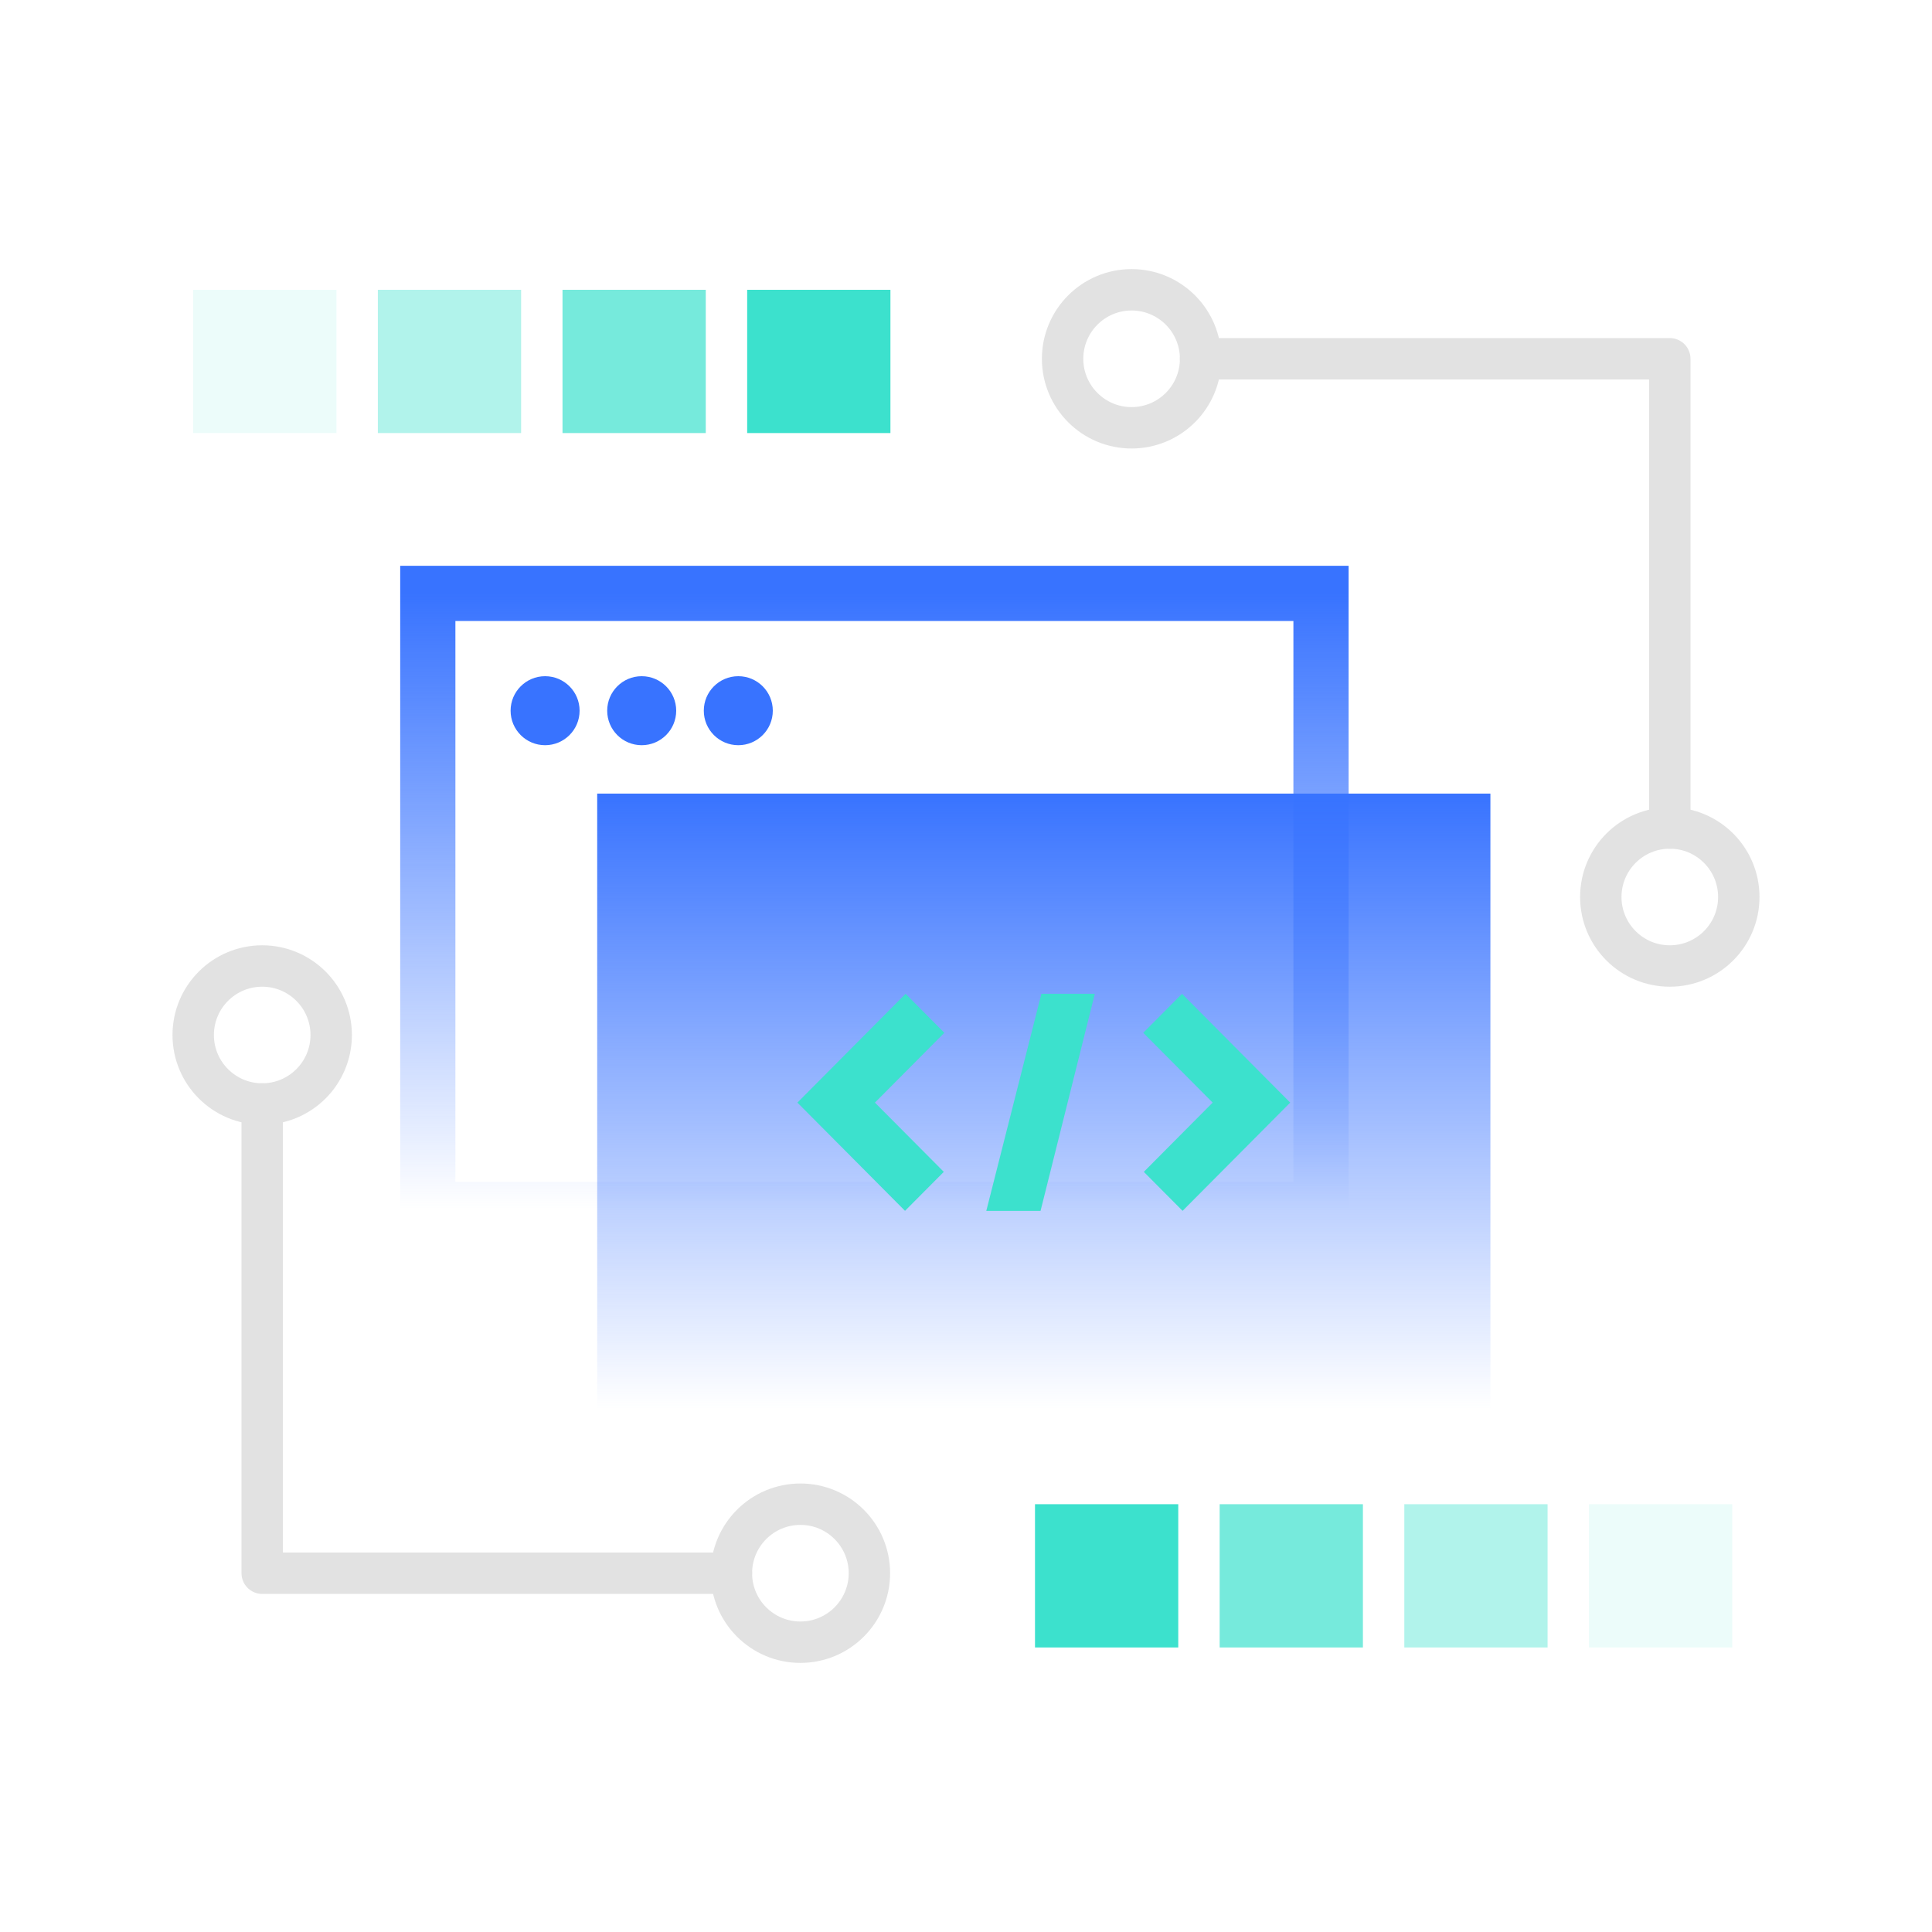 <svg width="140" height="140" viewBox="0 0 140 140" fill="none" xmlns="http://www.w3.org/2000/svg">
<rect x="31" y="43" width="64.725" height="44.638" stroke="url(#paint0_linear_627_2211)" stroke-width="4"/>
<rect x="43.275" y="57.507" width="64.725" height="44.638" fill="url(#paint1_linear_627_2211)"/>
<path fill-rule="evenodd" clip-rule="evenodd" d="M85.695 87.742L82.885 84.917L87.874 79.899L82.844 74.84L85.653 72.014L93.493 79.899L85.695 87.742ZM65.581 87.742L57.783 79.899L65.622 72.015L68.431 74.84L63.401 79.899L68.391 84.917L65.581 87.742ZM71.471 87.744H75.403L79.335 72.014H75.462L71.471 87.744Z" fill="#3CE1CD"/>
<circle cx="39.5" cy="51.5" r="2.5" fill="#3873FF"/>
<circle cx="46.5" cy="51.5" r="2.5" fill="#3873FF"/>
<circle cx="53.5" cy="51.5" r="2.5" fill="#3873FF"/>
<path d="M19 80V114H53" stroke="#E2E2E2" stroke-width="3" stroke-linecap="round" stroke-linejoin="round"/>
<path fill-rule="evenodd" clip-rule="evenodd" d="M58 119C55.239 119 53 116.761 53 114C53 111.239 55.239 109 58 109C60.761 109 63 111.239 63 114C63 116.761 60.761 119 58 119Z" stroke="#E2E2E2" stroke-width="3"/>
<path fill-rule="evenodd" clip-rule="evenodd" d="M19 80C16.239 80 14 77.761 14 75C14 72.239 16.239 70 19 70C21.761 70 24 72.239 24 75C24 77.761 21.761 80 19 80Z" stroke="#E2E2E2" stroke-width="3"/>
<path d="M121 60V26H87" stroke="#E2E2E2" stroke-width="3" stroke-linecap="round" stroke-linejoin="round"/>
<path fill-rule="evenodd" clip-rule="evenodd" d="M82 21C84.761 21 87 23.239 87 26C87 28.761 84.761 31 82 31C79.239 31 77 28.761 77 26C77 23.239 79.239 21 82 21Z" stroke="#E2E2E2" stroke-width="3"/>
<path fill-rule="evenodd" clip-rule="evenodd" d="M121 60C123.761 60 126 62.239 126 65C126 67.761 123.761 70 121 70C118.239 70 116 67.761 116 65C116 62.239 118.239 60 121 60Z" stroke="#E2E2E2" stroke-width="3"/>
<rect opacity="0.1" width="10.381" height="10.381" transform="matrix(0 -1 -1 0 125.524 119.381)" fill="#3CE1CD"/>
<rect opacity="0.4" width="10.381" height="10.381" transform="matrix(0 -1 -1 0 112.143 119.381)" fill="#3CE1CD"/>
<rect opacity="0.7" width="10.381" height="10.381" transform="matrix(0 -1 -1 0 98.762 119.381)" fill="#3CE1CD"/>
<rect width="10.381" height="10.381" transform="matrix(0 -1 -1 0 85.381 119.381)" fill="#3CE1CD"/>
<rect opacity="0.1" width="10.381" height="10.381" transform="matrix(0 1 1 0 14 21)" fill="#3CE1CD"/>
<rect opacity="0.4" width="10.381" height="10.381" transform="matrix(0 1 1 0 27.381 21)" fill="#3CE1CD"/>
<rect opacity="0.7" width="10.381" height="10.381" transform="matrix(0 1 1 0 40.762 21)" fill="#3CE1CD"/>
<rect width="10.381" height="10.381" transform="matrix(0 1 1 0 54.143 21)" fill="#3CE1CD"/>
<defs>
<linearGradient id="paint0_linear_627_2211" x1="63.362" y1="43" x2="63.362" y2="87.638" gradientUnits="userSpaceOnUse">
<stop stop-color="#3873FF"/>
<stop offset="1" stop-color="#3873FF" stop-opacity="0"/>
</linearGradient>
<linearGradient id="paint1_linear_627_2211" x1="75.638" y1="57.507" x2="75.638" y2="102.145" gradientUnits="userSpaceOnUse">
<stop stop-color="#3873FF"/>
<stop offset="1" stop-color="#3873FF" stop-opacity="0"/>
</linearGradient>
</defs>
</svg>
